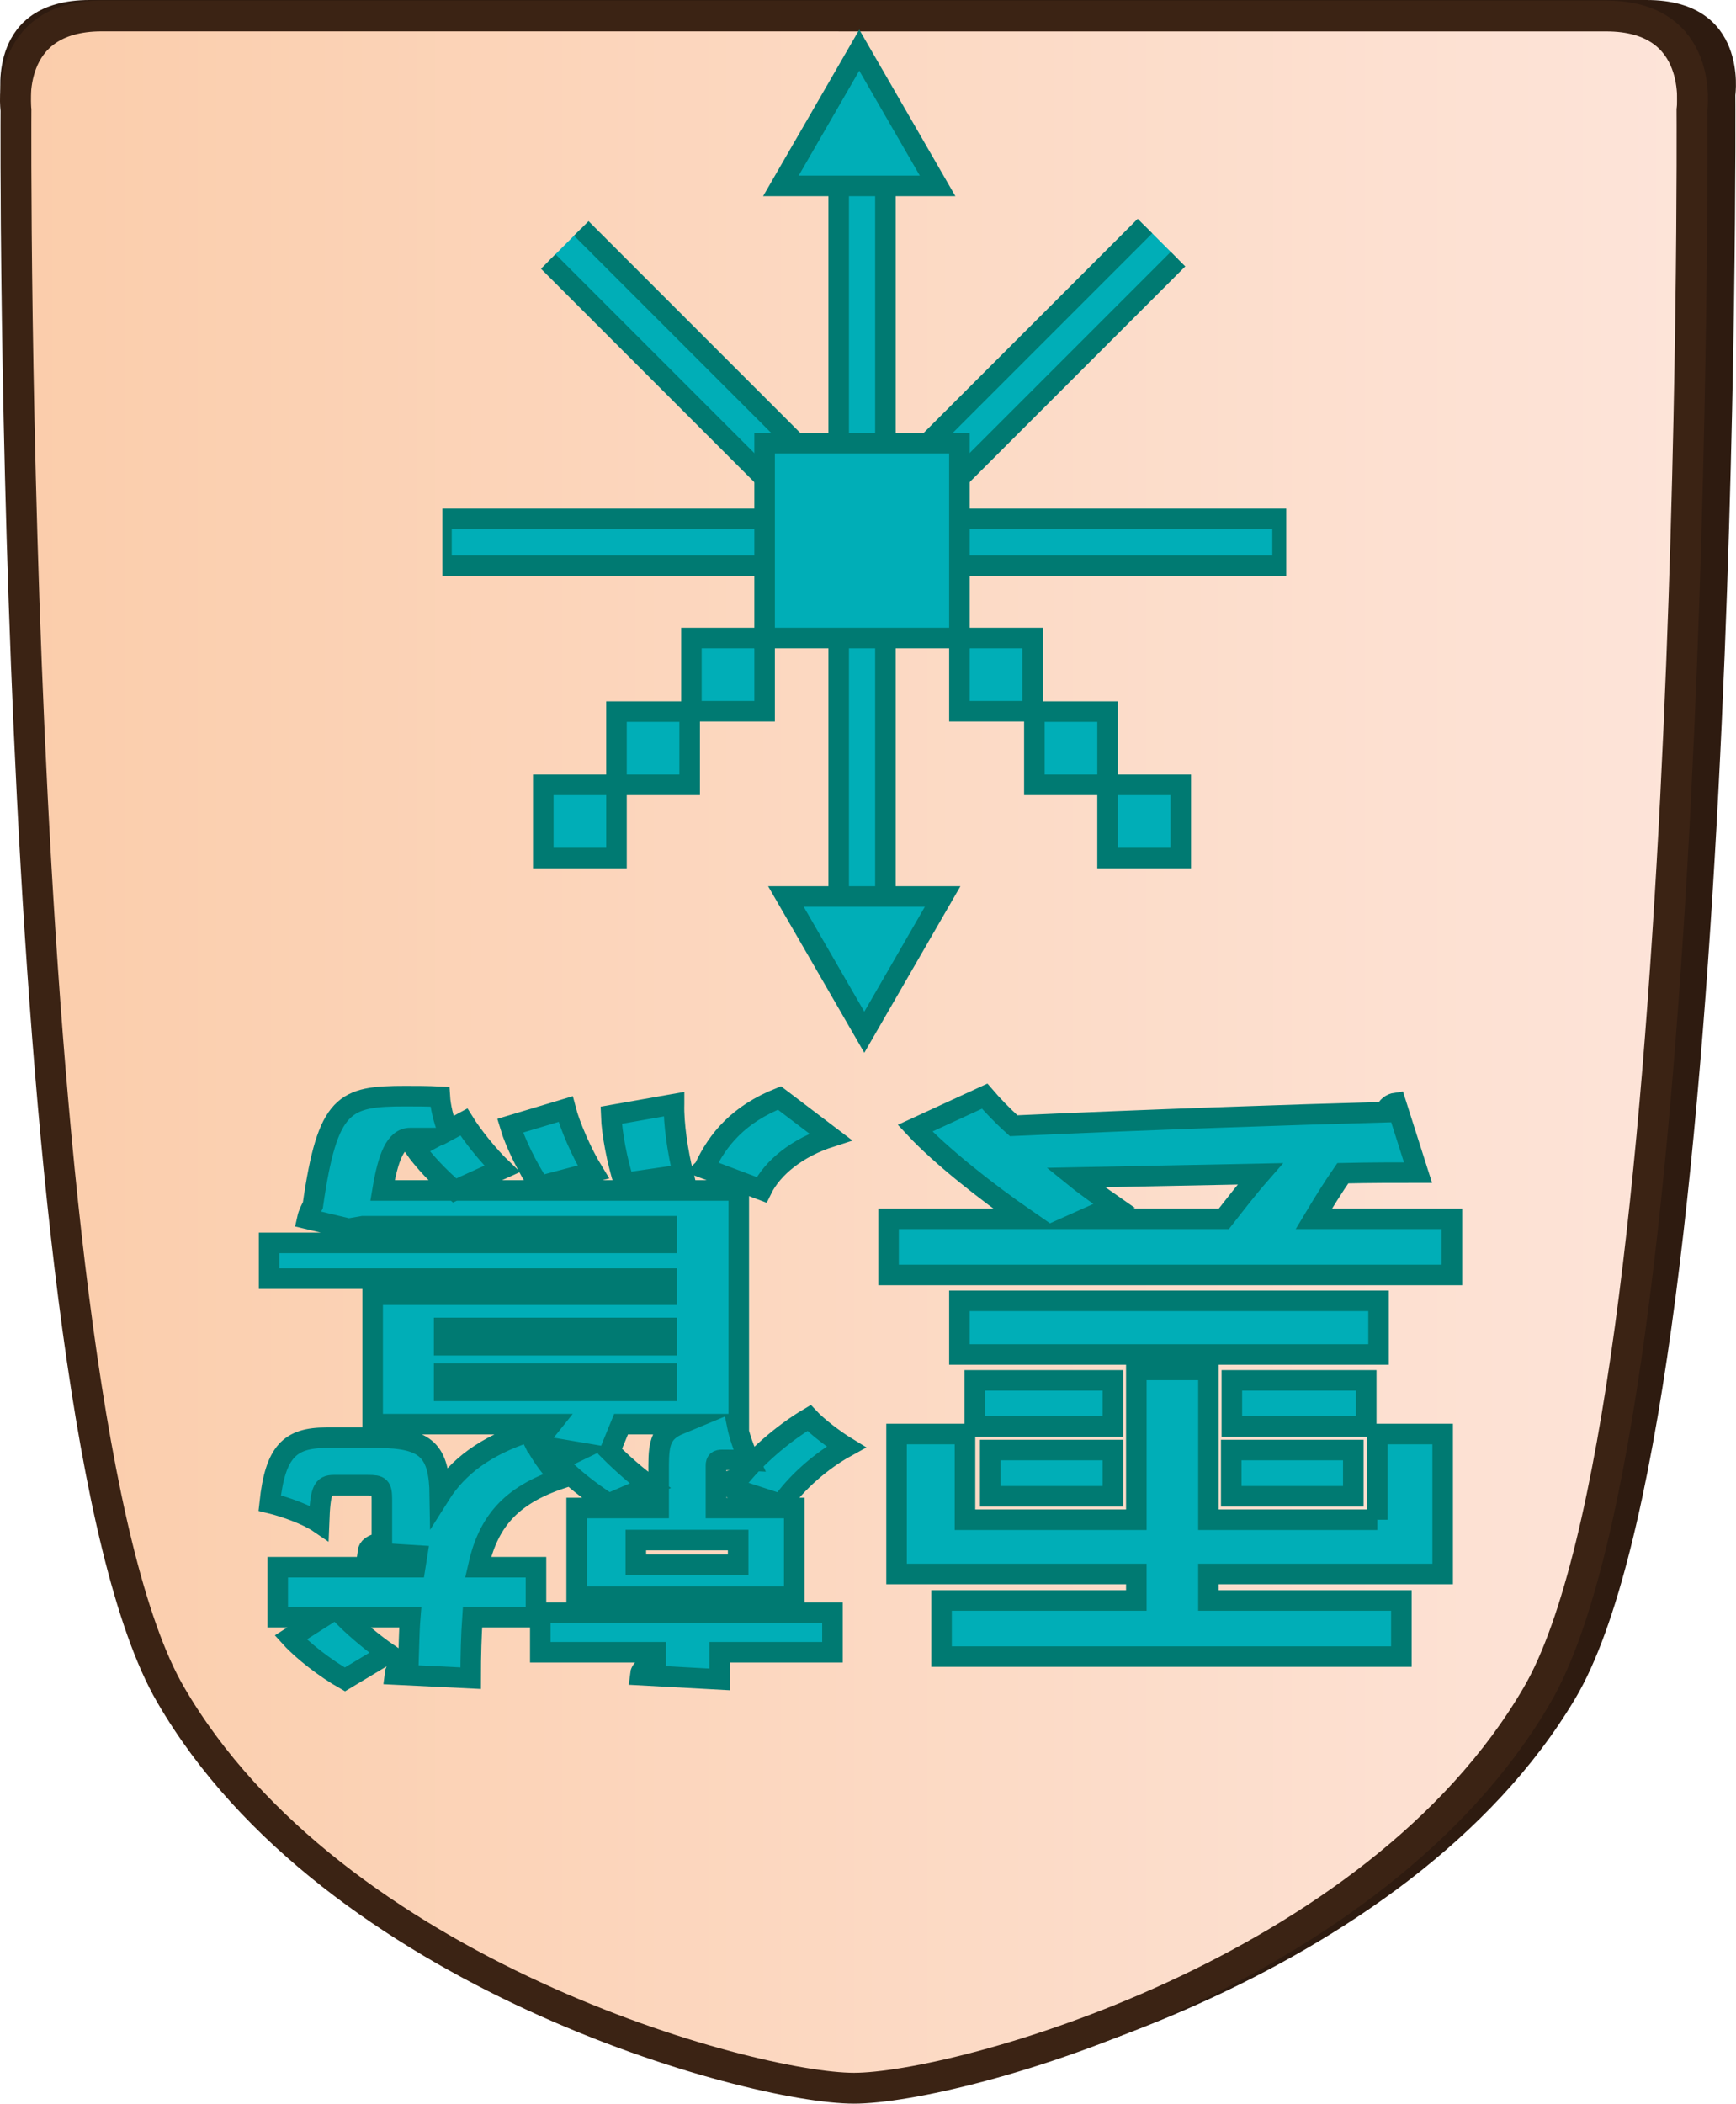 <?xml version="1.0" encoding="UTF-8"?>
<svg id="Layer_2" data-name="Layer 2" xmlns="http://www.w3.org/2000/svg" xmlns:xlink="http://www.w3.org/1999/xlink" viewBox="0 0 337.98 409.43">
  <defs>
    <style>
      .cls-1 {
        clip-path: url(#clippath-1);
      }

      .cls-2 {
        fill: #2e1b10;
      }

      .cls-3 {
        clip-path: url(#clippath);
      }

      .cls-4, .cls-5 {
        fill: none;
      }

      .cls-6 {
        fill: url(#linear-gradient);
      }

      .cls-6, .cls-7, .cls-5 {
        stroke-miterlimit: 10;
      }

      .cls-6, .cls-5 {
        stroke: #3b2314;
        stroke-width: 6px;
      }

      .cls-7 {
        fill: #00aeb7;
        stroke: #007a72;
        stroke-width: 4px;
      }
    </style>
    <clipPath id="clippath">
      <path id="Form_big" data-name="Form big" class="cls-5" d="M166.27,3.1H19.82C.54,3.1,3.11,21.39,3.11,21.39c0,0-1.54,253.78,30.06,308.36,31.6,54.58,113.05,76.68,133.09,76.68s101.49-22.1,133.09-76.68c31.6-54.58,30.06-308.36,30.06-308.36,0,0,2.57-18.28-16.7-18.28H166.27Z"/>
    </clipPath>
    <linearGradient id="linear-gradient" x1="9978.6" y1="-1768.51" x2="10305.13" y2="-1768.51" gradientTransform="translate(-9975.6 1965.28)" gradientUnits="userSpaceOnUse">
      <stop offset="0" stop-color="#fbcdab"/>
      <stop offset="1" stop-color="#fde4d9"/>
    </linearGradient>
    <clipPath id="clippath-1">
      <polygon class="cls-4" points="202.3 23.39 250.42 71.51 250.42 139.57 202.3 187.69 134.24 187.69 86.12 139.57 86.12 71.51 134.24 23.39 202.3 23.39"/>
    </clipPath>
  </defs>
  <g id="Main_JAP_copy" data-name="Main JAP copy">
    <g id="north_big_jap_copy_18" data-name="north big jap copy 18">
      <path id="Shadow" class="cls-2" d="M169.02,0H17.45C-2.49,0,.17,18.5,.17,18.5c0,0-1.6,256.77,31.11,311.99,32.7,55.22,116.99,77.58,137.73,77.58s105.03-22.36,137.73-77.58c32.71-55.22,31.11-311.99,31.11-311.99,0,0,2.66-18.5-17.28-18.5H169.02Z"/>
      <g>
        <g class="cls-3">
          <rect id="Color_gradient" data-name="Color gradient" class="cls-6" x="3" y="-56.19" width="326.53" height="505.92"/>
        </g>
        <path id="Form_big-2" data-name="Form big" class="cls-5" d="M166.27,3.1H19.82C.54,3.1,3.11,21.39,3.11,21.39c0,0-1.54,253.78,30.06,308.36,31.6,54.58,113.05,76.68,133.09,76.68s101.49-22.1,133.09-76.68c31.6-54.58,30.06-308.36,30.06-308.36,0,0,2.57-18.28-16.7-18.28H166.27Z"/>
      </g>
      <g id="Pieces_copy_54" data-name="Pieces copy 54">
        <g id="Cloud_Eagle_P_copy_27" data-name="Cloud Eagle P copy 27">
          <g id="CEP_move_copy_25" data-name="CEP move copy 25">
            <g id="squares_copy_36" data-name="squares copy 36">
              <g>
                <rect class="cls-7" x="186.79" y="124.18" width="14.25" height="14.25"/>
                <rect class="cls-7" x="201.38" y="138.5" width="14.25" height="14.25"/>
                <rect class="cls-7" x="215.63" y="152.75" width="14.25" height="14.25"/>
              </g>
              <g>
                <rect class="cls-7" x="134.61" y="124.18" width="14.25" height="14.25"/>
                <rect class="cls-7" x="120.02" y="138.5" width="14.25" height="14.25"/>
                <rect class="cls-7" x="105.77" y="152.75" width="14.25" height="14.25"/>
              </g>
            </g>
            <g id="Lines">
              <g class="cls-1">
                <g>
                  <rect class="cls-7" x="121.95" y="6.87" width="9.1" height="114.68" transform="translate(-8.35 108.27) rotate(-45)"/>
                  <rect class="cls-7" x="151.12" y="59.95" width="115.49" height="9.1" transform="translate(15.56 166.57) rotate(-45)"/>
                  <rect class="cls-7" x="85.95" y="100.99" width="163.75" height="9.1"/>
                  <rect class="cls-7" x="163.28" y="23.36" width="9.1" height="164.36"/>
                </g>
              </g>
            </g>
            <g id="Arrows_copy_55" data-name="Arrows copy 55">
              <polygon class="cls-7" points="152.03 36.18 167.29 9.76 182.54 36.18 152.03 36.18"/>
              <polygon class="cls-7" points="183.52 174.48 168.27 200.9 153.01 174.48 183.52 174.48"/>
            </g>
            <rect id="Center" class="cls-7" x="148.86" y="86.25" width="37.93" height="37.93"/>
          </g>
          <g>
            <path class="cls-7" d="M172.99,248.14v-10.92h26.64c-7.8-5.4-16.56-12.36-21.48-17.64l13.56-6.24c1.44,1.68,3.36,3.72,5.64,5.76,26.64-1.2,54.36-2.16,72.36-2.64,.24-1.08,1.2-1.68,2.04-1.8l4.32,13.56c-4.32,0-9.24,0-14.64,.12-1.92,2.76-3.84,5.88-5.64,8.88h26.88v10.92h-109.68Zm95.16,47.64v-16.68h12.72v27.24h-45.6v5.16h37.56v10.92h-89.52v-10.92h37.92v-5.16h-46.68v-27.24h13.32v16.68h33.36v-29.16h14.04v29.16h32.88Zm.24-42.6v10.44h-81.6v-10.44h81.6Zm-2.4,15.48v9h-26.16v-9h26.16Zm-26.28,22.56v-9h23.76v9h-23.76Zm-28.44-54h27c2.16-2.76,4.56-5.88,7.08-8.76l-36,.72c2.52,2.04,5.16,3.84,7.56,5.52l-5.64,2.52Zm5.4,54h-23.88v-9h23.88v9Zm0-22.56v9h-26.88v-9h26.88Z"/>
            <path class="cls-7" d="M141.07,289.18c.24-.96,1.32-1.2,2.52-1.08,3.24-4.2,8.64-9,13.92-12.12,1.68,1.8,5.04,4.32,7.2,5.64-4.8,2.64-9.72,6.96-12.6,11.16l-11.04-3.6Zm-35.88,32.4v-7.68h56.88v7.68h-21.96v5.28l-15.48-.84c.12-1.08,.96-1.8,3-2.16v-2.28h-22.44Zm31.92-94.2c2.64-5.76,6.84-10.56,14.64-13.68l9.96,7.56c-6.36,2.04-11.28,5.88-13.44,10.32l-11.16-4.2Zm-84.72,14.52h77.4v-3.24h-59.16l-2.76,.48-8.04-1.92c.24-1.08,.6-1.68,1.08-2.64,2.88-20.04,6.12-21.24,18-21.24,2.04,0,4.32,0,6.72,.12,.12,1.92,.72,4.44,1.56,6.6l3.12-1.68c1.56,2.52,4.68,6.48,7.44,9.12l-9.24,4.2c-3-2.52-6.12-5.88-7.8-8.28l3.6-1.92h-4.44c-2.88,0-4.32,3.72-5.4,10.2h69.36v45.48h-.36c.48,2.4,1.44,5.04,2.4,7.08-2.28-.12-4.44-.12-5.28-.12s-1.2,.24-1.2,1.08v8.28h15.24v17.28h-42.36v-17.28h15.96v-8.28c0-4.56,.6-6.6,4.08-8.04h-11.4l-2.16,5.28c2.4,2.4,5.4,5.04,7.8,6.72l-8.04,3.48c-3.6-2.28-8.04-5.76-10.08-8.28l3.72-1.8-7.8-1.32c1.32,2.4,3.24,5.04,4.92,6.48-10.08,3.36-14.28,8.64-16.2,17.28h11.28v9.72h-12.36c-.24,3.48-.36,7.44-.36,11.88l-14.76-.72c.12-1.08,.84-1.8,2.64-2.04,.12-3.24,.12-6.24,.36-9.12h-12.84c2.4,2.4,5.88,5.28,8.52,7.08l-8.4,5.04c-3.84-2.16-8.28-5.64-10.56-8.16l6.24-3.96h-8.76v-9.72h26.76l.36-2.28-9.6-.6c.12-.96,.84-1.56,2.76-1.92v-8.28c0-2.64-.36-2.88-2.76-2.88h-6.6c-2.16,0-2.64,.96-2.88,7.32-2.28-1.56-6.6-3.12-9.6-3.84,1.08-10.08,3.96-12.72,11.04-12.72h9.96c9.6,0,12,2.64,12.12,11.16,3.48-5.52,8.88-9.6,17.4-12.36,.12,.36,.36,.84,.6,1.32,.48-.24,1.08-.36,1.8-.36l1.92-2.4h-34.8v-25.2h57.24v-3.12H52.39v-6.96Zm91.32,62.64v-4.8h-19.92v4.8h19.92Zm-12.48-89.64c-.12,3.72,.72,9.36,1.8,13.68l-11.52,1.68c-1.32-4.08-2.4-9.6-2.52-13.2l12.24-2.16Zm-44.76,55.8h43.32v-3.36h-43.32v3.36Zm43.32-12.24h-43.32v3.36h43.32v-3.36Zm-19.68-42.6c.84,3.24,3.12,8.52,5.4,12.24l-10.44,2.76c-2.4-3.6-4.8-8.52-5.76-11.76l10.8-3.24Z"/>
          </g>
        </g>
      </g>
    </g>
  </g>
</svg>